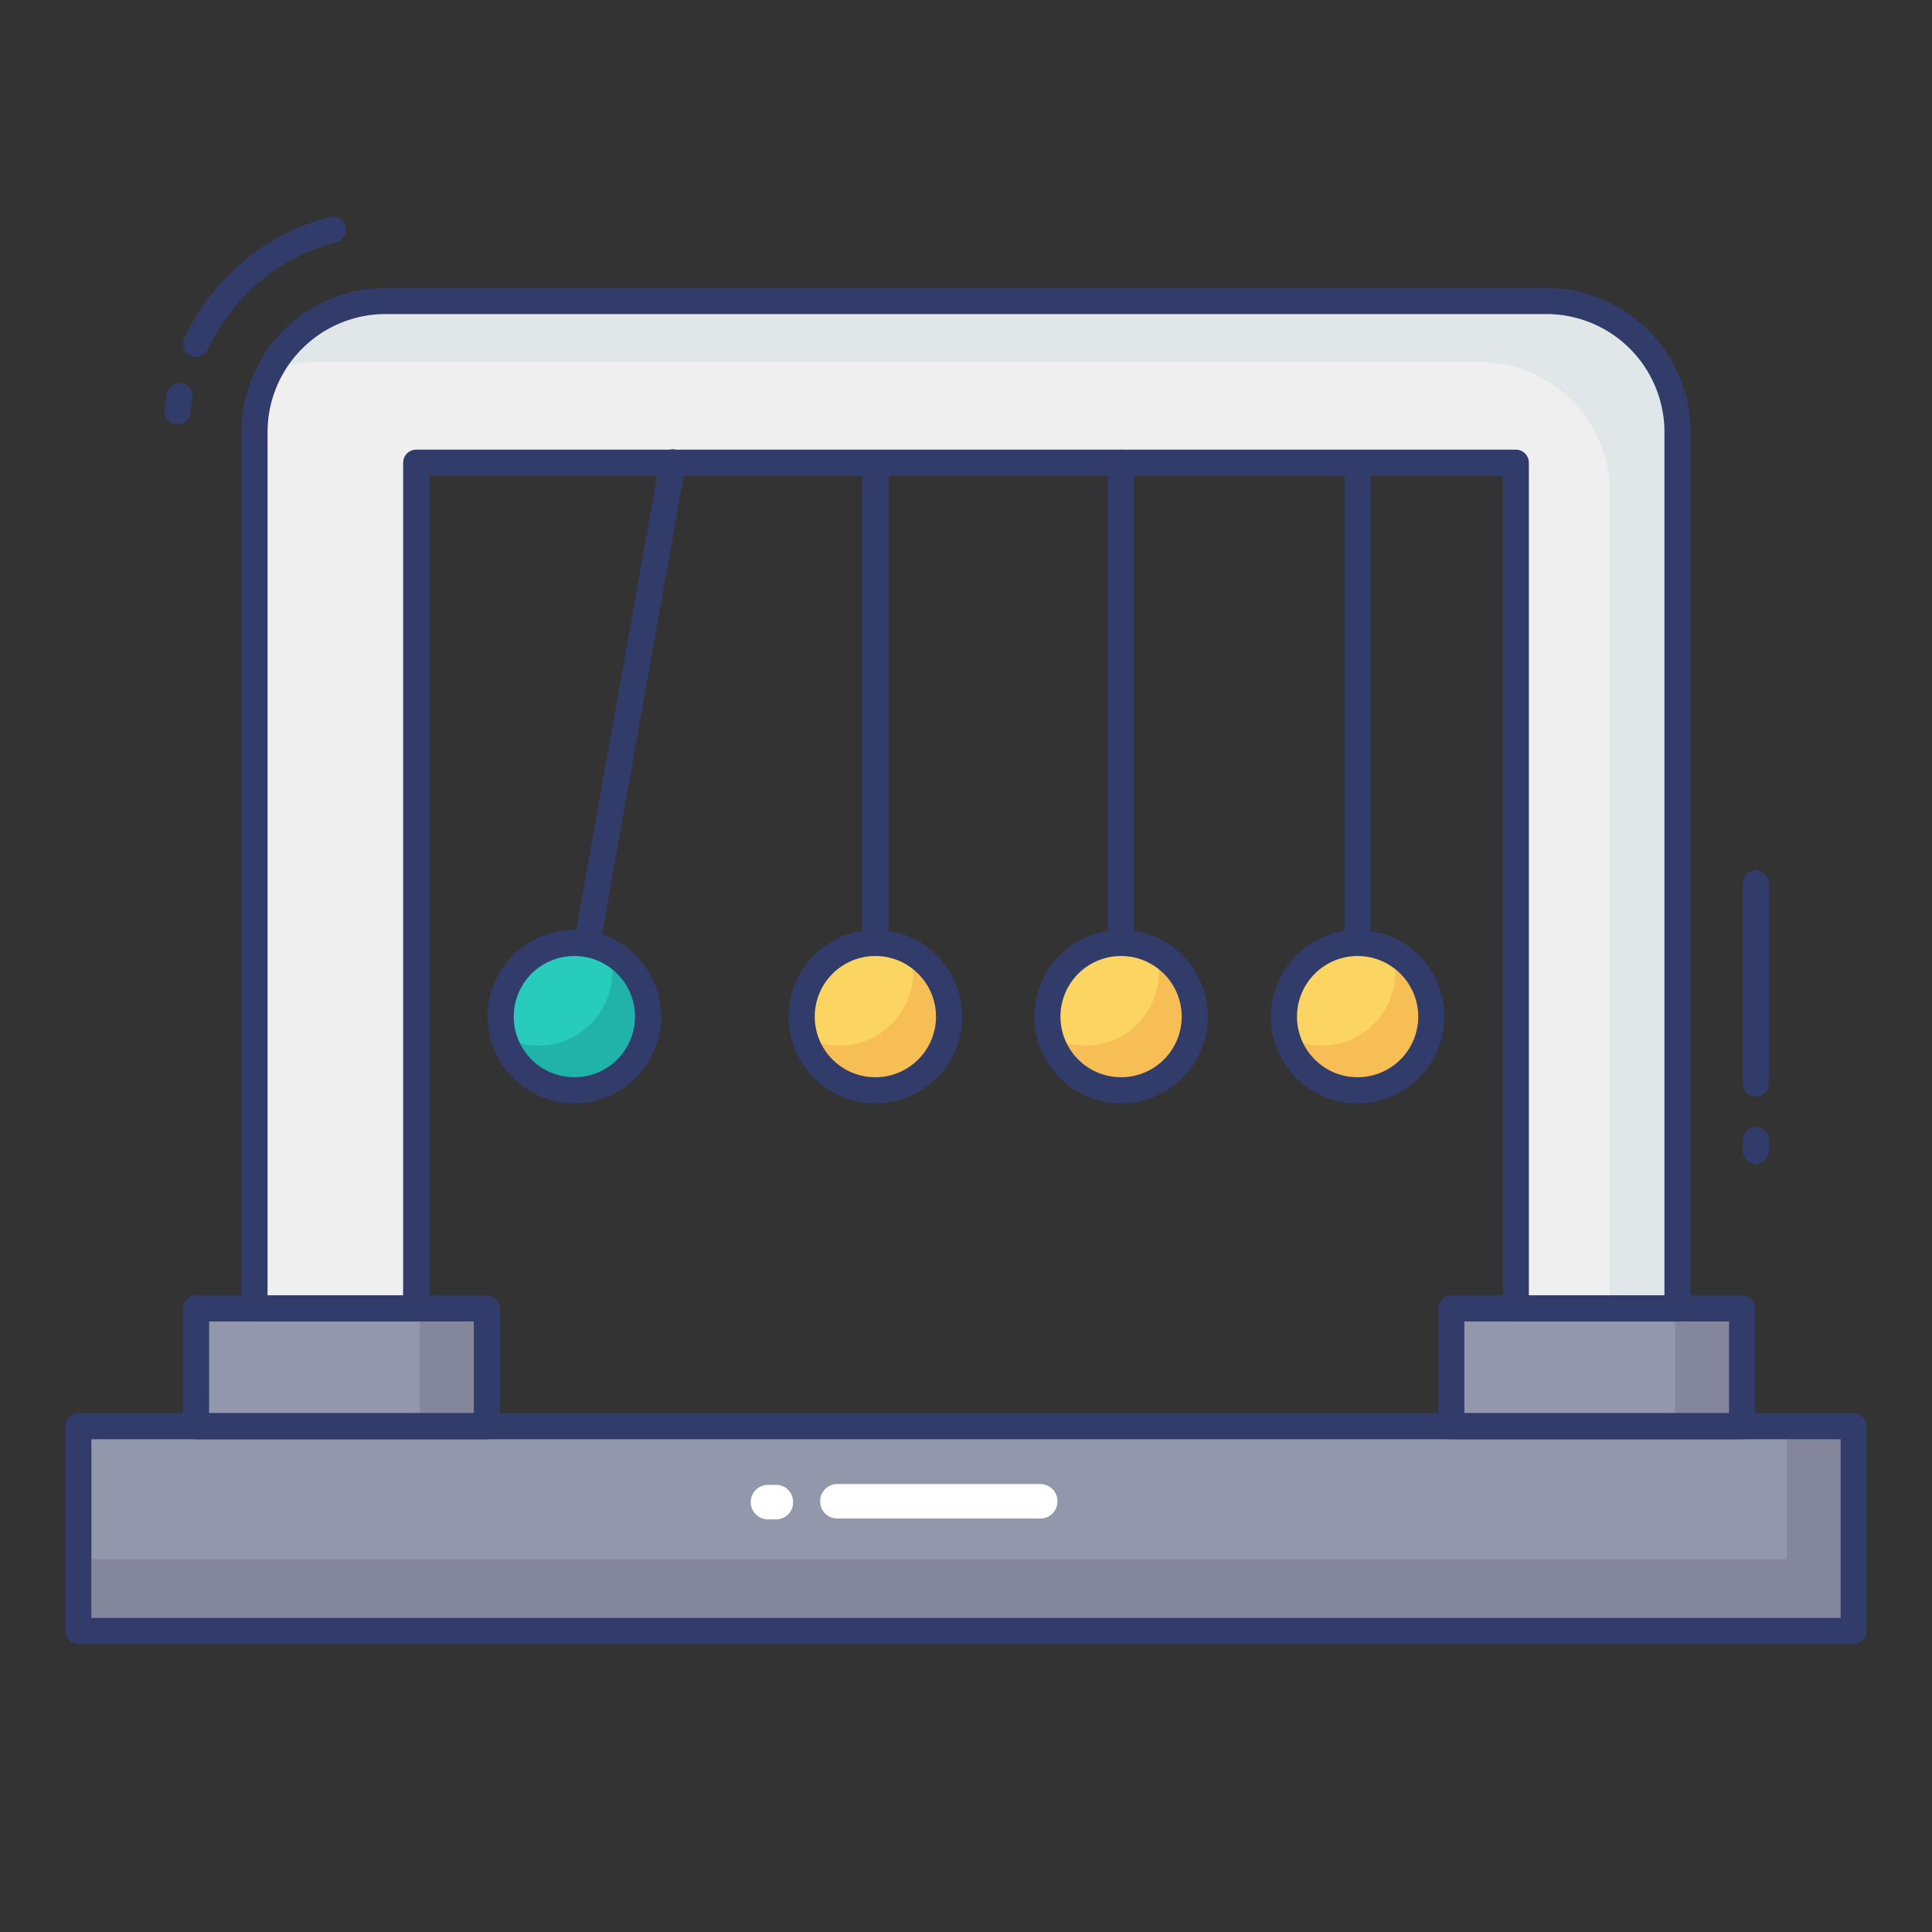 <svg id="color_line" height="512" viewBox="0 0 74 74" width="512" xmlns="http://www.w3.org/2000/svg" data-name="color line"><rect x="0" y="0" width="74" height="74" fill="#333333" stroke="none"/><path d="m64.252 16.548v33.569h-6.193v-32.394h-42.118v32.394h-6.193v-33.569a5.018 5.018 0 0 1 5.018-5.018h44.467a5.018 5.018 0 0 1 5.019 5.018z" fill="#eeefee"/><path d="m64.25 16.55v33.57h-2.58v-31.24a5.023 5.023 0 0 0 -5.02-5.02h-44.47a4.97 4.97 0 0 0 -1.86.36 5.036 5.036 0 0 1 4.45-2.69h44.46a5.023 5.023 0 0 1 5.02 5.02z" fill="#e1e6e9"/><path d="m3 54.627h68v7.843h-68z" fill="#9297ab"/><path d="m7.51 50.117h11.137v4.51h-11.137z" fill="#9297ab"/><path d="m55.588 50.117h11.137v4.51h-11.137z" fill="#9297ab"/><path d="m71 54.63v7.84h-68v-2.75h65.44v-5.09z" fill="#84879c"/><path d="m16.08 50.12h2.57v4.51h-2.57z" fill="#84879c"/><path d="m64.16 50.12h2.57v4.51h-2.57z" fill="#84879c"/><path d="m22.483 36.661a.5.5 0 0 1 -.493-.588l3.284-18.438a.5.5 0 1 1 .984.176l-3.283 18.438a.5.5 0 0 1 -.492.412z" fill="#323c6b"/><path d="m42.941 36.617a.5.5 0 0 1 -.5-.5v-18.394a.5.5 0 0 1 1 0v18.394a.5.5 0 0 1 -.5.5z" fill="#323c6b"/><path d="m52 36.617a.5.5 0 0 1 -.5-.5v-18.394a.5.5 0 0 1 1 0v18.394a.5.5 0 0 1 -.5.5z" fill="#323c6b"/><circle cx="52" cy="38.939" fill="#fcd462" r="2.822"/><circle cx="42.941" cy="38.939" fill="#fcd462" r="2.822"/><path d="m33.529 36.617a.5.5 0 0 1 -.5-.5v-18.394a.5.5 0 0 1 1 0v18.394a.5.5 0 0 1 -.5.5z" fill="#323c6b"/><circle cx="33.529" cy="38.939" fill="#fcd462" r="2.822"/><circle cx="22" cy="38.939" fill="#27ccbc" r="2.822"/><path d="m54.82 38.94a2.82 2.82 0 0 1 -5.53.78 2.833 2.833 0 0 0 4.16-2.49 2.757 2.757 0 0 0 -.11-.77 2.826 2.826 0 0 1 1.48 2.48z" fill="#f7be56"/><path d="m45.76 38.94a2.82 2.82 0 0 1 -5.53.78 2.887 2.887 0 0 0 1.34.33 2.823 2.823 0 0 0 2.82-2.82 2.757 2.757 0 0 0 -.11-.77 2.826 2.826 0 0 1 1.48 2.48z" fill="#f7be56"/><path d="m36.35 38.94a2.82 2.82 0 0 1 -5.53.78 2.833 2.833 0 0 0 4.16-2.49 2.881 2.881 0 0 0 -.11-.78 2.83 2.83 0 0 1 1.48 2.49z" fill="#f7be56"/><path d="m24.82 38.94a2.82 2.82 0 0 1 -5.53.78 2.833 2.833 0 0 0 4.16-2.49 2.757 2.757 0 0 0 -.11-.77 2.826 2.826 0 0 1 1.48 2.48z" fill="#21b3a9"/><g fill="#323c6b"><path d="m64.252 50.617h-6.193a.5.5 0 0 1 -.5-.5v-31.894h-41.118v31.894a.5.5 0 0 1 -.5.5h-6.193a.5.5 0 0 1 -.5-.5v-33.569a5.525 5.525 0 0 1 5.519-5.519h44.466a5.525 5.525 0 0 1 5.519 5.519v33.569a.5.5 0 0 1 -.5.5zm-5.693-1h5.193v-33.069a4.524 4.524 0 0 0 -4.519-4.519h-44.466a4.524 4.524 0 0 0 -4.519 4.519v33.069h5.193v-31.894a.5.5 0 0 1 .5-.5h42.118a.5.5 0 0 1 .5.5z"/><path d="m71 62.97h-68a.5.5 0 0 1 -.5-.5v-7.843a.5.5 0 0 1 .5-.5h68a.5.5 0 0 1 .5.5v7.843a.5.5 0 0 1 -.5.5zm-67.5-1h67v-6.843h-67z"/><path d="m18.647 55.127h-11.137a.5.5 0 0 1 -.5-.5v-4.51a.5.5 0 0 1 .5-.5h11.137a.5.5 0 0 1 .5.5v4.51a.5.5 0 0 1 -.5.5zm-10.638-1h10.138v-3.51h-10.137z"/><path d="m66.726 55.127h-11.138a.5.5 0 0 1 -.5-.5v-4.51a.5.5 0 0 1 .5-.5h11.138a.5.5 0 0 1 .5.5v4.51a.5.5 0 0 1 -.5.5zm-10.638-1h10.138v-3.51h-10.138z"/><path d="m52 42.261a3.322 3.322 0 1 1 3.322-3.322 3.326 3.326 0 0 1 -3.322 3.322zm0-5.644a2.322 2.322 0 1 0 2.322 2.322 2.325 2.325 0 0 0 -2.322-2.322z"/><path d="m42.941 42.261a3.322 3.322 0 1 1 3.321-3.322 3.326 3.326 0 0 1 -3.321 3.322zm0-5.644a2.322 2.322 0 1 0 2.321 2.322 2.325 2.325 0 0 0 -2.321-2.322z"/><path d="m33.529 42.261a3.322 3.322 0 1 1 3.322-3.322 3.326 3.326 0 0 1 -3.322 3.322zm0-5.644a2.322 2.322 0 1 0 2.322 2.322 2.325 2.325 0 0 0 -2.322-2.322z"/><path d="m22 42.261a3.322 3.322 0 1 1 3.322-3.322 3.326 3.326 0 0 1 -3.322 3.322zm0-5.644a2.322 2.322 0 1 0 2.322 2.322 2.325 2.325 0 0 0 -2.322-2.322z"/><path d="m6.8 16.25h-.056a.5.5 0 0 1 -.444-.55c.022-.207.049-.412.083-.614a.5.5 0 0 1 .986.17c-.032.182-.055.367-.075.553a.5.5 0 0 1 -.494.441z"/><path d="m7.508 13.667a.5.5 0 0 1 -.453-.712 8.509 8.509 0 0 1 5.575-4.643.5.5 0 1 1 .252.968 7.51 7.51 0 0 0 -4.921 4.1.5.5 0 0 1 -.453.287z"/><path d="m67.252 42a.5.5 0 0 1 -.5-.5v-7.667a.5.5 0 0 1 1 0v7.667a.5.5 0 0 1 -.5.5z"/><path d="m67.252 44.583a.5.5 0 0 1 -.5-.5v-.417a.5.5 0 0 1 1 0v.417a.5.5 0 0 1 -.5.5z"/></g><path d="m30.377 57.534a.651.651 0 0 1 -.661.662h-.293a.661.661 0 1 1 -.012-1.323h.3a.652.652 0 0 1 .666.661z" fill="#fff"/><path d="m40.5 57.527a.651.651 0 0 1 -.686.636h-7.762a.653.653 0 0 1 -.637-.664v-.021a.658.658 0 0 1 .686-.636h7.762a.651.651 0 0 1 .637.685z" fill="#fff"/></svg>